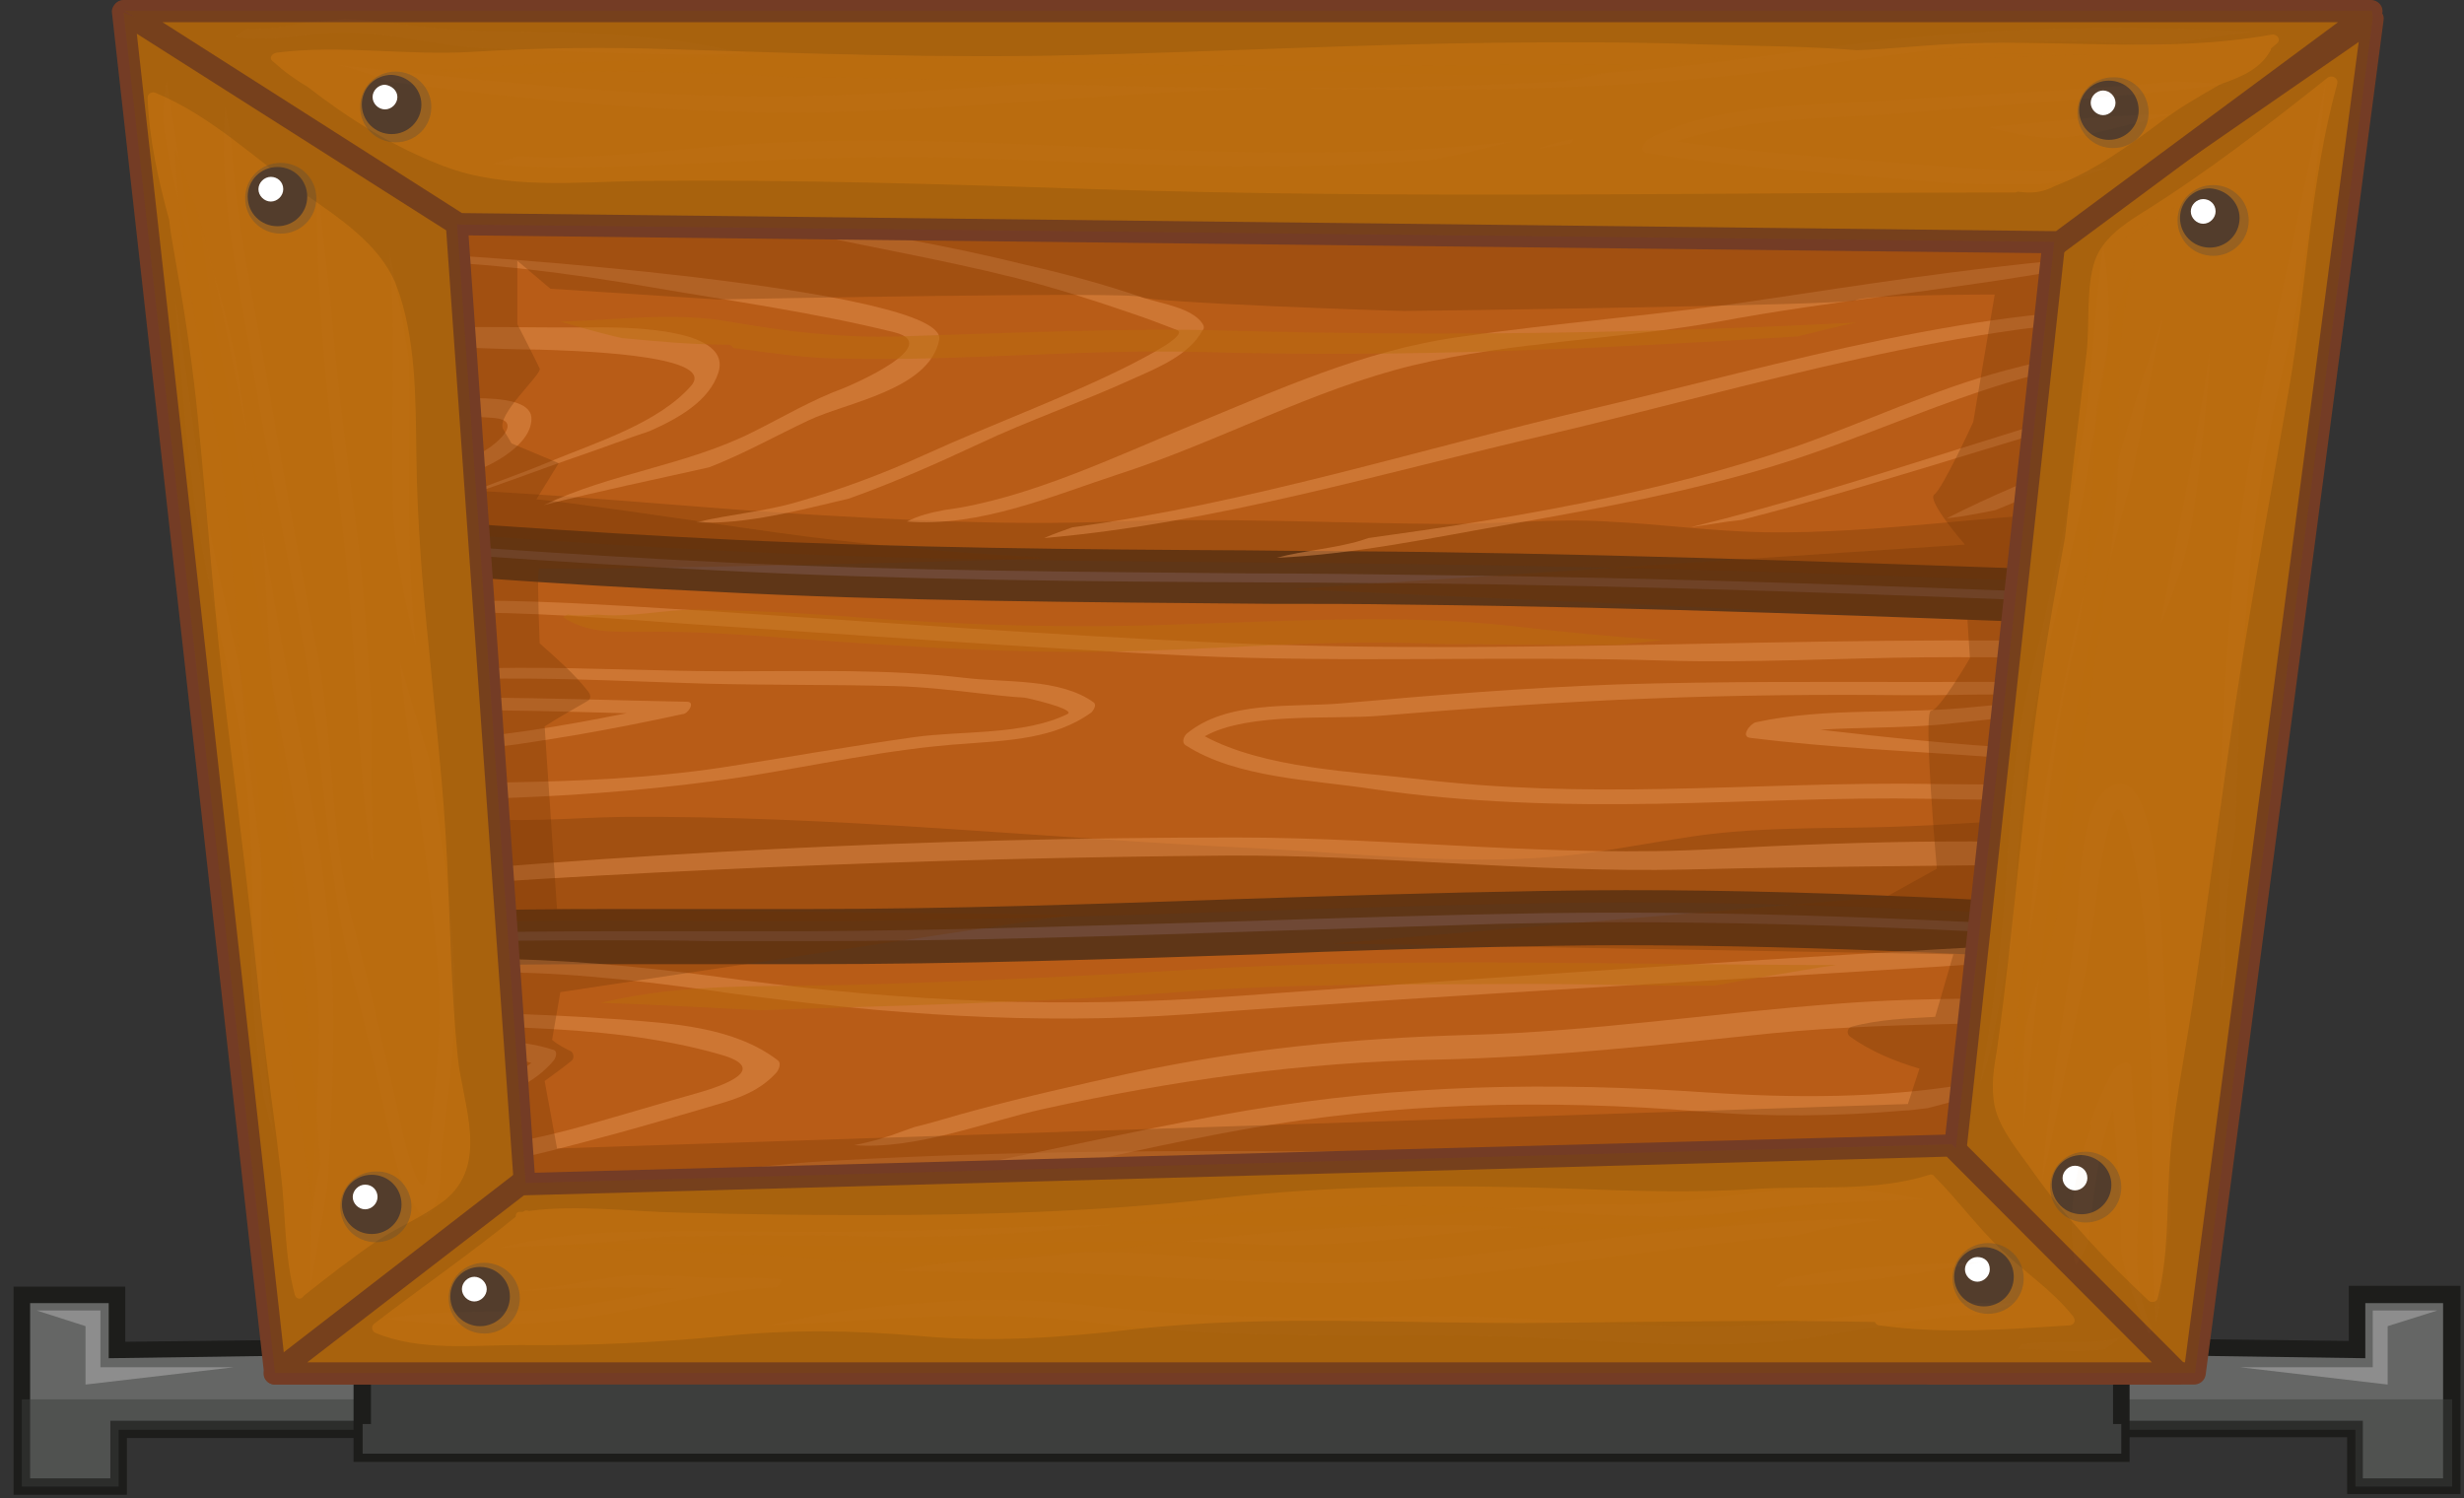 <svg width="148" height="90" viewBox="0 0 148 90" fill="none" xmlns="http://www.w3.org/2000/svg">
<rect x="0" y="0" width="148" height="90" fill="#333333" stroke="none"/>
<path d="M24.168 80.896L7.026 81.094V77.783H1.312V89.297H7.125V85.887H25.46L24.168 80.896Z" fill="#656665"/>
<path d="M7.622 89.791H0.815V77.289H7.523V80.6L24.565 80.402L26.105 86.381H7.622V89.791ZM1.809 88.803H6.628V85.344H24.814L23.77 81.341L6.529 81.588V78.277H1.809V88.803Z" fill="#1D1D1B"/>
<path opacity="0.5" d="M1.312 84.059V89.297H7.125V85.887H25.46L24.963 84.059H1.312Z" fill="#3D3E3D"/>
<path opacity="0.7" d="M2.207 78.722H6.032V82.132H14.032L5.138 83.169V79.661L2.207 78.722Z" fill="#9F9F9F"/>
<path d="M124.435 80.896L141.576 81.094V77.783H147.29V89.297H141.477V85.887H123.143L124.435 80.896Z" fill="#656665"/>
<path d="M140.98 86.332H122.497L124.037 80.353L141.079 80.55V77.239H147.787V89.742H140.98V86.332ZM146.793 78.277H142.073V81.588L124.832 81.341L123.789 85.344H141.924V88.803H146.744V78.277H146.793Z" fill="#1D1D1B"/>
<path opacity="0.5" d="M147.29 84.059V89.297H141.477V85.887H123.143L123.59 84.059H147.29Z" fill="#3D3E3D"/>
<path opacity="0.7" d="M146.396 78.722H142.52V82.132H134.571L143.415 83.169V79.661L146.396 78.722Z" fill="#9F9F9F"/>
<path d="M127.416 71.013H21.783V87.32H127.416V71.013Z" fill="#3D3E3D"/>
<path d="M127.913 87.815H21.236V70.469H127.913V87.815ZM22.28 86.777H126.919V71.507H22.28V86.777Z" fill="#1D1D1B"/>
<path d="M127.416 85.541H21.783V87.321H127.416V85.541Z" fill="#3D3E3D"/>
<path opacity="0.5" d="M127.416 71.013H21.783V82.823H127.416V71.013Z" fill="#3D3E3D"/>
<path d="M102.473 9.488H46.725H10.802L18.355 82.132H46.725H102.473H130.844L138.397 9.488H102.473Z" fill="#6F4835"/>
<path d="M43.943 33.06C57.905 33.752 71.867 33.653 85.829 33.85C99.989 34.048 114.15 34.542 128.31 35.086C130.795 35.185 133.229 35.283 135.714 35.333L138.397 9.488H10.802L13.038 30.935C23.323 31.824 33.608 32.566 43.943 33.06Z" fill="#B85C17"/>
<path d="M135.714 36.025C133.229 35.926 130.745 35.827 128.31 35.778C114.448 35.234 100.089 34.691 85.878 34.542C82.251 34.493 78.624 34.443 75.047 34.443C64.861 34.345 54.327 34.295 43.943 33.801C34.652 33.356 24.516 32.664 12.988 31.627C12.69 31.577 12.392 31.33 12.392 31.034L10.156 9.586C10.156 9.389 10.206 9.191 10.305 9.092C10.454 8.944 10.603 8.895 10.802 8.895H138.397C138.595 8.895 138.744 8.993 138.894 9.092C139.043 9.24 139.092 9.438 139.043 9.586L136.36 35.432C136.36 35.778 136.061 36.025 135.714 36.025ZM13.634 30.292C24.913 31.281 34.85 31.973 43.943 32.417C54.278 32.911 64.811 33.01 74.947 33.06C78.574 33.109 82.201 33.109 85.779 33.159C99.989 33.356 114.348 33.9 128.261 34.394C130.497 34.493 132.782 34.542 135.018 34.641L137.552 10.13H11.547L13.634 30.292Z" fill="#5F3617"/>
<path d="M48.415 55.297C63.172 55.248 77.879 54.457 92.635 54.21C106.299 53.963 119.963 54.754 133.627 55.594L135.515 37.26C132.683 37.161 129.851 37.062 127.018 36.964C112.858 36.42 98.697 35.876 84.537 35.728C70.575 35.58 56.613 35.629 42.651 34.888C32.813 34.394 23.025 33.653 13.237 32.812L15.622 55.989C26.503 55.05 37.434 55.347 48.415 55.297Z" fill="#B85C17"/>
<path d="M15.622 56.681C15.274 56.681 14.976 56.434 14.976 56.088L12.591 32.911C12.591 32.714 12.64 32.516 12.79 32.368C12.939 32.22 13.137 32.17 13.336 32.17C24.068 33.109 33.708 33.801 42.75 34.246C53.93 34.839 65.358 34.938 76.388 34.987C79.121 34.987 81.853 35.036 84.636 35.036C99.194 35.185 114.05 35.728 127.118 36.272C129.95 36.371 132.782 36.469 135.614 36.568C135.813 36.568 135.962 36.667 136.111 36.815C136.21 36.964 136.31 37.161 136.26 37.31L134.372 55.644C134.322 55.989 134.024 56.286 133.676 56.236C119.764 55.396 106.2 54.655 92.735 54.853C86.574 54.952 80.313 55.149 74.301 55.347C65.855 55.594 57.11 55.891 48.514 55.94H46.725C45.086 55.94 43.496 55.94 41.856 55.94C40.216 55.94 38.626 55.94 37.036 55.94C30.23 55.94 22.975 56.039 15.82 56.681C15.671 56.681 15.671 56.681 15.622 56.681ZM13.982 33.554L16.218 55.298C23.224 54.705 30.279 54.606 36.887 54.606C38.527 54.606 40.117 54.606 41.757 54.606C43.396 54.606 44.986 54.606 46.626 54.606H48.415C57.01 54.606 65.706 54.309 74.152 54.013C80.214 53.815 86.474 53.617 92.635 53.519C105.951 53.272 119.317 54.013 133.03 54.853L134.819 37.853C132.235 37.754 129.602 37.656 127.018 37.557C113.901 37.062 99.045 36.469 84.537 36.321C81.804 36.272 79.071 36.272 76.289 36.272C65.258 36.173 53.83 36.124 42.601 35.531C33.757 35.135 24.416 34.443 13.982 33.554Z" fill="#5F3617"/>
<path opacity="0.3" d="M129.404 48.824C123.392 48.972 117.38 49.664 111.367 49.714C108.088 49.763 104.859 49.763 101.579 50.257C98.896 50.653 96.263 51.196 93.58 51.443C87.568 51.987 81.357 51.245 75.345 50.949C62.625 50.356 50.054 48.972 37.335 49.071C34.254 49.12 31.025 49.467 27.944 49.071C26.354 48.873 24.963 48.873 23.423 49.368C22.677 49.615 21.833 49.911 21.038 49.961C18.951 50.059 17.46 49.022 15.92 47.786C15.523 47.49 15.125 47.193 14.727 46.897L15.672 56.039C26.553 55.051 37.484 55.347 48.465 55.347C63.221 55.298 77.929 54.507 92.685 54.26C106.349 54.013 120.013 54.804 133.677 55.644L134.372 48.972C132.683 48.824 131.043 48.775 129.404 48.824Z" fill="#703405"/>
<path d="M90.002 56.187C75.692 56.533 61.432 57.225 47.123 57.176C36.639 57.126 26.205 56.928 15.87 57.867L18.404 82.132H130.944L133.478 57.472C118.969 56.632 104.511 55.841 90.002 56.187Z" fill="#B85C17"/>
<path d="M130.844 82.823H18.355C18.007 82.823 17.709 82.576 17.709 82.23L15.175 57.966C15.175 57.769 15.224 57.62 15.324 57.472C15.423 57.324 15.622 57.225 15.771 57.225C22.876 56.583 29.981 56.484 35.993 56.484C38.229 56.484 40.465 56.484 42.701 56.533C44.191 56.533 45.632 56.533 47.123 56.533H48.514C57.557 56.533 66.799 56.237 75.692 55.94C80.413 55.792 85.232 55.644 90.052 55.495C92.437 55.446 94.871 55.397 97.356 55.397C109.827 55.397 122.547 56.088 133.478 56.78C133.676 56.78 133.825 56.879 133.925 57.027C134.024 57.175 134.074 57.324 134.074 57.521L131.54 82.181C131.49 82.576 131.192 82.823 130.844 82.823ZM18.951 81.489H130.248L132.683 58.114C121.901 57.472 109.479 56.78 97.306 56.78C94.822 56.78 92.387 56.83 90.002 56.879C85.232 56.978 80.363 57.126 75.692 57.324C66.799 57.62 57.557 57.917 48.464 57.917H47.073C45.583 57.917 44.142 57.917 42.651 57.917C40.415 57.917 38.179 57.917 35.943 57.917C30.18 57.917 23.373 58.016 16.516 58.559L18.951 81.489Z" fill="#5F3617"/>
<path opacity="0.4" d="M128.062 71.408C115.044 72.05 102.175 69.48 89.158 69.283C76.14 69.085 62.923 68.986 49.905 69.728C43.645 70.073 37.136 71.507 30.875 70.864C27.845 70.568 24.814 69.925 21.783 70.073C20.193 70.172 18.603 70.32 17.063 70.419L18.305 82.181H130.844L131.987 71.21C130.695 71.259 129.403 71.358 128.062 71.408Z" fill="#E59051"/>
<path opacity="0.3" d="M126.571 30.688C119.764 30.885 112.908 32.071 106.051 31.973C102.871 31.923 99.741 31.478 96.561 31.33C93.331 31.133 90.151 31.478 86.922 31.478C80.214 31.429 73.556 31.083 66.848 31.33C60.389 31.577 53.93 31.231 47.471 30.836C40.614 30.391 33.807 29.699 26.95 29.403C23.522 29.255 20.243 29.304 16.864 29.798C15.522 29.996 14.231 30.144 12.939 30.144L13.038 30.935C23.323 31.824 33.608 32.615 43.943 33.109C57.905 33.801 71.867 33.702 85.829 33.9C99.989 34.097 114.15 34.592 128.31 35.135C130.795 35.234 133.229 35.333 135.714 35.382L136.211 30.54C132.981 30.589 129.801 30.589 126.571 30.688Z" fill="#703405"/>
<g opacity="0.7">
<path opacity="0.7" d="M28.491 23.918C27.199 24.066 25.957 24.165 24.715 24.412C23.274 24.659 21.883 25.104 20.541 25.647C23.572 25.301 26.652 24.856 29.634 25.104C31.571 25.252 29.733 26.784 28.838 27.229C27.895 27.723 26.851 28.019 25.808 28.316C23.77 28.909 21.783 29.699 19.746 30.095C19.448 30.144 19.15 30.737 19.647 30.688C22.479 30.391 25.609 29.353 28.342 28.365C29.534 27.97 32.018 26.685 31.919 25.054C31.82 24.165 30.379 23.918 28.491 23.918Z" fill="#E59051"/>
<path opacity="0.7" d="M41.509 23.176C39.571 25.4 35.795 26.586 33.161 27.673C30.925 28.612 28.64 29.354 26.404 30.293C29.335 29.403 32.217 28.266 35.099 27.278C36.391 26.833 37.683 26.339 39.024 25.894C40.813 25.104 42.602 24.066 43.148 22.386C44.092 19.421 36.341 19.668 35.149 19.668C28.739 19.717 22.28 19.272 16.019 20.804C15.821 20.854 15.572 21.298 15.92 21.249C21.435 20.36 26.851 20.953 32.416 21.002C33.509 21.051 43.248 21.2 41.509 23.176Z" fill="#E59051"/>
<path opacity="0.7" d="M24.466 15.22C24.267 15.22 23.969 15.665 24.267 15.665C29.236 15.764 34.155 16.406 39.074 17.246C43.943 18.086 48.961 18.778 53.731 19.964C56.663 20.706 51.396 23.028 50.651 23.325C48.763 24.017 47.024 25.054 45.235 25.944C41.21 27.97 36.689 28.415 32.664 30.342C35.944 29.502 39.322 28.81 42.602 28.069C44.639 27.278 46.576 26.191 48.564 25.252C50.849 24.165 55.818 23.424 56.414 20.409C57.011 17.345 27.596 15.22 24.466 15.22Z" fill="#E59051"/>
<path opacity="0.7" d="M72.215 19.421C71.569 18.482 69.73 18.235 68.687 17.889C66.401 17.098 64.016 16.456 61.632 15.912C56.812 14.726 51.893 13.836 46.974 13.243C46.775 13.243 46.527 13.589 46.726 13.639C51.495 14.726 56.315 15.517 61.035 16.703C63.371 17.296 65.706 18.037 67.991 18.828C68.886 19.124 69.78 19.47 70.674 19.816C71.519 20.113 68.389 21.644 67.942 21.892C63.917 23.918 59.644 25.45 55.52 27.327C53.036 28.464 50.502 29.403 47.918 30.144C45.931 30.737 43.844 30.886 41.807 31.38C44.788 31.528 48.067 30.638 50.999 29.947C53.632 29.008 56.216 27.871 58.75 26.685C61.781 25.252 64.96 24.165 67.991 22.781C69.432 22.139 71.42 21.348 72.215 19.865C72.364 19.717 72.314 19.569 72.215 19.421Z" fill="#E59051"/>
<path opacity="0.7" d="M123.938 15.616C117.926 16.159 111.914 17.098 105.952 17.988C99.791 18.926 93.629 19.371 87.518 20.261C81.903 21.051 76.736 23.423 71.569 25.548C67.097 27.377 61.681 29.996 56.712 30.638C55.917 30.787 55.123 30.984 54.477 31.33C58.849 31.676 63.172 29.798 67.246 28.464C73.208 26.537 78.773 23.423 84.885 21.941C90.897 20.508 97.157 20.409 103.219 19.322C110.076 18.037 117.032 17.444 123.888 16.209C124.137 16.159 124.385 15.616 123.938 15.616Z" fill="#E59051"/>
<path opacity="0.7" d="M130.845 18.531C119.069 18.185 107.194 21.842 95.816 24.511C85.431 26.932 75.047 30.243 64.414 31.676C63.867 31.874 63.271 32.072 62.725 32.319C73.01 31.429 82.997 28.415 93.033 26.092C105.206 23.226 118.026 19.174 130.596 19.075C130.845 18.976 131.143 18.531 130.845 18.531Z" fill="#E59051"/>
<path opacity="0.7" d="M133.726 19.569C131.639 20.409 129.453 20.36 127.267 20.755C124.981 21.15 122.745 21.644 120.51 22.237C116.187 23.374 112.063 25.351 107.84 26.833C99.641 29.65 90.847 31.133 82.201 32.319C82.052 32.368 81.903 32.417 81.754 32.467C80.115 32.961 78.326 33.06 76.686 33.505C81.357 33.307 86.176 32.269 90.748 31.479C96.064 30.54 101.43 29.551 106.597 27.97C111.616 26.438 116.386 24.165 121.454 22.732C125.379 21.644 130 21.694 133.726 20.014C134.024 19.865 134.074 19.421 133.726 19.569Z" fill="#E59051"/>
<path opacity="0.7" d="M133.975 22.287C122.994 24.857 112.461 29.008 101.53 31.676C102.573 31.528 103.616 31.33 104.61 31.232C114.448 28.711 123.988 25.252 133.826 22.88C134.173 22.831 134.422 22.188 133.975 22.287Z" fill="#E59051"/>
<path opacity="0.7" d="M133.627 25.153C127.913 26.438 122.199 28.464 116.932 31.133C117.926 31.034 118.87 30.836 119.864 30.639C124.335 28.81 128.758 26.883 133.528 25.647C133.776 25.598 133.975 25.104 133.627 25.153Z" fill="#E59051"/>
<path opacity="0.7" d="M131.54 38.743C112.063 37.853 92.536 39.484 73.059 38.595C63.172 38.15 53.334 37.409 43.496 36.766C38.478 36.47 33.41 36.075 28.342 36.075C26.404 36.075 24.416 36.075 22.528 36.322C20.243 36.569 18.057 37.261 15.721 36.816C15.473 36.766 15.175 37.261 15.473 37.31C19.05 38.101 23.125 36.865 26.752 36.816C31.77 36.717 36.788 37.162 41.757 37.508C51.645 38.15 61.482 38.891 71.37 39.385C80.91 39.83 90.499 39.385 100.039 39.682C105.256 39.83 110.423 39.534 115.591 39.484C120.758 39.435 125.975 39.633 131.143 39.385C131.59 39.385 131.987 38.743 131.54 38.743Z" fill="#E59051"/>
<path opacity="0.7" d="M65.706 42.202C63.669 40.72 60.34 41.016 57.955 40.72C53.334 40.176 48.614 40.324 43.943 40.324C35.347 40.324 26.901 39.435 18.404 41.313C18.156 41.362 17.957 41.856 18.305 41.757C26.255 40.275 34.304 40.819 42.353 41.066C46.179 41.164 49.955 41.115 53.781 41.214C55.52 41.263 57.209 41.461 58.948 41.659C59.793 41.757 60.687 41.856 61.532 41.906C61.631 41.906 64.662 42.597 64.116 42.894C61.482 44.179 57.756 43.882 54.924 44.278C51.048 44.821 47.222 45.513 43.347 46.106C34.751 47.391 26.354 46.798 17.709 47.292C17.411 47.292 16.914 47.984 17.411 47.984C26.503 48.182 35.447 48.033 44.44 46.699C48.912 46.007 53.433 44.97 58.004 44.673C60.588 44.475 63.37 44.377 65.557 42.795C65.606 42.746 65.904 42.4 65.706 42.202Z" fill="#E59051"/>
<path opacity="0.7" d="M41.26 42.153C33.012 42.005 24.764 41.51 16.566 42.597C16.268 42.647 16.019 43.191 16.466 43.141C23.522 42.449 30.578 42.647 37.633 42.845C33.658 43.635 29.683 44.327 25.659 44.475C22.479 44.624 17.957 43.339 15.224 45.217C14.926 45.414 14.926 46.057 15.373 45.81C17.411 44.722 20.59 45.266 22.826 45.315C24.516 45.315 26.205 45.266 27.845 45.118C32.267 44.624 36.689 43.833 41.012 42.894C41.31 42.894 41.807 42.153 41.26 42.153Z" fill="#E59051"/>
<path opacity="0.7" d="M130.248 50.949C121.255 50.307 112.113 50.504 103.07 50.998C93.48 51.542 83.841 50.307 74.202 50.307C55.818 50.307 37.335 51.246 19.05 53.025C18.702 53.074 18.404 53.766 18.901 53.716C37.136 52.333 55.42 51.542 73.705 51.394C82.897 51.344 92.039 52.432 101.182 52.234C110.92 51.987 120.51 52.036 129.801 51.789C130.298 51.789 130.844 50.998 130.248 50.949Z" fill="#E59051"/>
<path opacity="0.7" d="M133.726 45.019C125.727 45.513 117.379 44.772 109.33 43.833C111.715 43.685 114.1 43.734 116.435 43.536C120.758 43.141 125.031 42.301 129.354 43.339C129.652 43.388 130.149 42.845 129.751 42.746C129.652 42.696 129.503 42.696 129.404 42.647C129.503 42.499 129.553 42.35 129.404 42.252C125.031 40.769 120.41 40.967 115.839 40.967C109.579 40.967 103.368 40.917 97.108 41.115C91.592 41.313 86.077 41.758 80.562 42.252C77.581 42.499 73.705 42.054 71.27 44.08C71.072 44.278 70.972 44.624 71.221 44.772C74.301 46.749 78.873 46.847 82.4 47.391C88.114 48.231 93.828 48.379 99.592 48.281C105.008 48.182 110.423 47.885 115.839 47.984C121.056 48.083 126.224 48.182 131.341 47.193C131.739 47.144 132.037 46.353 131.49 46.452C126.422 47.243 121.354 47.144 116.237 47.094C110.821 46.996 105.405 47.292 99.989 47.391C95.021 47.49 90.102 47.391 85.183 46.798C81.307 46.353 75.941 46.156 72.364 44.228C74.997 42.746 80.164 43.24 82.897 42.993C88.313 42.548 93.778 42.153 99.194 41.955C104.213 41.757 109.231 41.708 114.249 41.758C118.274 41.807 122.398 41.461 126.373 42.153C123.839 41.955 121.305 42.202 118.771 42.449C114.349 42.944 109.777 42.449 105.455 43.388C105.107 43.487 104.511 44.278 105.157 44.327C109.927 44.92 114.746 45.118 119.516 45.464C124.187 45.81 128.857 46.304 133.528 45.661C133.826 45.661 134.173 45.019 133.726 45.019Z" fill="#E59051"/>
<path opacity="0.7" d="M127.317 56.435C109.579 57.324 91.841 58.559 74.103 59.844C64.016 60.586 54.477 60.19 44.44 58.856C39.869 58.214 35.298 57.719 30.727 57.621C26.503 57.522 22.131 58.51 17.957 58.214C17.759 58.214 17.51 58.609 17.759 58.658C21.833 59.35 26.255 58.411 30.379 58.411C35 58.461 39.571 59.054 44.092 59.696C53.234 60.932 62.079 61.574 71.271 60.932C88.363 59.647 105.455 58.807 122.547 57.67C124.137 57.225 125.727 56.83 127.317 56.435Z" fill="#E59051"/>
<path opacity="0.7" d="M46.725 63.699C44.092 61.673 40.366 61.475 37.136 61.228C31.472 60.833 25.758 60.684 20.094 60.931C19.845 60.931 19.547 61.425 19.845 61.425C27.447 61.821 35.944 61.228 43.297 63.353C46.229 64.193 43.545 65.181 42.005 65.626C39.72 66.269 37.434 66.96 35.149 67.603C30.478 68.937 25.857 69.53 20.988 68.986C20.69 68.937 20.193 69.579 20.59 69.678C25.261 71.062 30.329 69.876 34.95 68.641C37.633 67.949 40.316 67.158 42.999 66.367C44.39 65.972 45.632 65.527 46.626 64.44C46.725 64.341 46.974 63.896 46.725 63.699Z" fill="#E59051"/>
<path opacity="0.7" d="M33.211 63.056C31.124 62.365 28.938 62.562 26.752 62.612C24.367 62.612 22.031 62.167 19.696 62.859C19.398 62.958 19.05 63.649 19.547 63.551C21.535 63.056 23.572 63.452 25.609 63.501C27.696 63.551 29.882 63.303 31.919 63.847C30.727 64.786 28.988 65.181 27.596 65.577C25.509 66.17 23.572 66.812 21.386 66.911C20.988 66.911 20.342 67.751 20.988 67.85C23.572 68.097 26.205 67.01 28.59 66.269C30.329 65.774 32.068 65.132 33.261 63.699C33.41 63.501 33.509 63.106 33.211 63.056Z" fill="#E59051"/>
<path opacity="0.7" d="M115.79 66.565C119.715 65.527 123.64 64.539 127.714 64.094C124.485 63.6 121.305 64.588 118.125 65.132C113.007 65.972 107.74 65.972 102.573 65.626C93.133 64.984 84.189 65.132 74.848 66.713C64.762 68.443 55.023 71.26 44.738 71.853C40.068 72.1 35.447 71.606 30.776 71.111C27.596 70.815 23.472 70.321 20.64 72.05C20.293 72.248 20.392 72.792 20.839 72.544C24.615 70.419 31.174 72.149 35.248 72.643C39.571 73.138 43.943 73.088 48.266 72.693C57.209 71.951 65.855 69.431 74.649 67.85C83.792 66.219 92.884 66.021 102.126 66.763C106.2 67.109 110.274 67.059 114.349 66.713C114.746 66.713 115.243 66.614 115.79 66.565Z" fill="#E59051"/>
<path opacity="0.7" d="M124.286 60.536C125.329 60.289 126.373 60.042 127.416 59.894C121.752 60.042 116.088 59.844 110.423 60.289C103.02 60.833 95.716 61.969 88.263 62.167C81.257 62.364 74.649 63.007 67.793 64.489C64.712 65.181 61.582 65.873 58.501 66.713C57.358 67.01 56.166 67.405 54.924 67.702C54.675 67.8 54.477 67.85 54.228 67.949C53.334 68.295 52.34 68.591 51.297 68.789C55.023 69.085 59.296 67.356 62.675 66.614C70.525 64.885 78.227 63.798 86.326 63.649C93.132 63.501 99.691 62.76 106.448 62.068C110.423 61.673 114.448 61.574 118.423 61.475C120.46 61.277 122.398 60.981 124.286 60.536Z" fill="#E59051"/>
<path opacity="0.7" d="M127.515 68.443C125.826 68.739 124.037 68.789 122.298 68.987C119.516 69.332 116.733 69.678 113.951 70.172C108.833 71.013 103.616 70.963 98.499 71.606C93.083 72.297 87.965 73.829 82.45 73.829C79.866 73.829 77.332 73.533 74.749 73.731C71.966 73.978 69.333 74.669 66.6 75.114C66.302 75.164 65.904 75.856 66.352 75.806C68.687 75.658 70.923 74.966 73.258 74.719C76.587 74.373 79.866 74.669 83.195 74.818C88.263 75.015 93.232 73.78 98.201 73.039C103.765 72.199 109.38 72.297 114.895 71.26C115.392 71.161 115.938 71.062 116.435 70.963C120.162 70.074 123.938 69.629 127.515 68.443Z" fill="#E59051"/>
</g>
<path opacity="0.3" d="M23.87 9.735L28.341 73.187L119.118 70.963L126.919 12.403L23.87 9.735ZM118.522 25.351C118.522 25.351 116.684 29.354 116.187 29.7C115.69 30.046 118.025 32.714 118.025 32.714L77.531 35.383L118.174 37.211L118.323 39.534C118.323 39.534 116.485 42.696 115.988 42.696C115.491 42.696 116.336 52.184 116.336 52.184L113.305 53.865L80.015 56.681L117.329 57.324L116.236 61.08C114.547 61.178 112.858 61.228 111.218 61.673C110.92 61.772 110.92 62.117 111.119 62.266C112.361 63.155 113.802 63.748 115.292 64.193L114.597 66.318L33.459 68.987L32.714 64.934C33.26 64.539 33.807 64.144 34.353 63.699C34.502 63.551 34.453 63.254 34.304 63.155C33.906 62.958 33.509 62.76 33.161 62.463L33.658 59.597L64.414 54.952L33.459 54.606C33.459 54.606 33.062 48.972 32.714 43.635C33.558 43.092 34.453 42.597 35.297 42.103C35.496 42.005 35.496 41.757 35.347 41.56C34.502 40.473 33.459 39.583 32.416 38.644C32.316 35.976 32.267 34.098 32.416 34.147C32.913 34.295 63.022 33.653 62.526 33.505C62.029 33.356 55.818 33.356 44.44 31.676C33.062 29.996 32.217 29.996 32.217 29.996L33.558 27.822L30.726 26.636C30.726 26.636 30.726 26.636 30.23 25.796C29.733 24.956 32.565 22.485 32.416 22.139C32.267 21.793 31.074 19.47 31.074 19.47V15.665L33.062 17.345L43.098 17.988C43.098 17.988 68.041 17.493 68.538 17.839C69.084 18.185 83.593 18.679 84.388 18.679C85.232 18.679 110.97 18.334 111.466 18.037C111.963 17.691 119.814 17.691 119.814 17.691L118.522 25.351Z" fill="#703405"/>
<path d="M7.374 0.741L16.516 82.477H32.316L27.447 13.441L7.374 0.741Z" fill="#BA6C0F"/>
<path d="M32.316 83.17H16.516C16.168 83.17 15.87 82.923 15.87 82.577L6.728 0.791C6.678 0.544 6.827 0.297 7.026 0.149C7.225 0 7.523 0 7.722 0.149L27.795 12.898C27.994 12.997 28.093 13.195 28.093 13.393L32.962 82.429C32.962 82.626 32.913 82.775 32.764 82.923C32.714 83.071 32.515 83.17 32.316 83.17ZM17.112 81.836H31.621L26.801 13.837L8.218 2.026L17.112 81.836Z" fill="#743C25"/>
<path d="M142.521 1.086L131.788 82.477H115.988L123.391 14.38L142.521 1.086Z" fill="#BA6C0F"/>
<path d="M131.788 83.169H115.938C115.74 83.169 115.591 83.07 115.442 82.972C115.293 82.823 115.243 82.626 115.293 82.477L122.696 14.38C122.696 14.182 122.795 14.034 122.994 13.886L142.123 0.592C142.322 0.444 142.62 0.444 142.868 0.592C143.117 0.741 143.216 0.988 143.167 1.235L132.484 82.576C132.434 82.922 132.136 83.169 131.788 83.169ZM116.733 81.835H131.242L141.676 2.52L124.037 14.726L116.733 81.835Z" fill="#743C25"/>
<path d="M31.223 71.111L16.516 82.478H130.844L117.18 68.789L31.223 71.111Z" fill="#BA6C0F"/>
<path d="M130.844 83.169H16.516C16.218 83.169 15.969 82.972 15.87 82.725C15.771 82.478 15.87 82.181 16.069 81.983L30.776 70.617C30.875 70.519 31.024 70.469 31.173 70.469L117.18 68.147C117.379 68.147 117.528 68.196 117.677 68.344L131.341 82.033C131.54 82.231 131.589 82.527 131.49 82.774C131.391 82.972 131.142 83.169 130.844 83.169ZM18.454 81.835H129.254L116.932 69.481L31.471 71.803L18.454 81.835Z" fill="#743C25"/>
<path d="M7.473 0.642L27.546 13.441L123.739 14.528L142.471 0.642H7.473Z" fill="#BA6C0F"/>
<path d="M123.74 15.22L27.547 14.133C27.398 14.133 27.299 14.084 27.2 14.034L7.077 1.235C6.828 1.087 6.729 0.79 6.779 0.494C6.878 0.197 7.126 -0 7.424 -0H142.422C142.72 -0 142.969 0.197 143.068 0.444C143.167 0.741 143.068 1.037 142.82 1.186L124.088 15.072C123.988 15.171 123.889 15.22 123.74 15.22ZM27.746 12.799L123.492 13.886L140.435 1.334H9.76L27.746 12.799Z" fill="#743C25"/>
<path opacity="0.3" d="M142.471 0.642H7.473L8.119 1.037L7.423 0.741L16.516 82.477H131.838L142.521 1.087L142.471 0.642ZM16.615 3.162C20.491 2.668 24.466 3.36 28.391 3.113C32.416 2.866 36.391 2.816 40.465 2.964C48.564 3.212 56.563 3.508 64.662 3.31C73.009 3.113 81.406 2.668 89.754 2.569C93.927 2.52 98.101 2.52 102.324 2.668C105.355 2.767 108.485 2.767 111.516 3.014C113.255 2.964 114.994 2.767 116.733 2.668C123.292 2.273 129.95 3.261 136.459 2.075C136.757 2.026 137.055 2.371 136.757 2.619C136.658 2.717 136.508 2.816 136.409 2.915C136.409 2.964 136.409 3.014 136.359 3.063C135.763 4.15 134.571 4.645 133.428 5.04C133.378 5.089 133.279 5.089 133.229 5.139C132.037 5.831 130.894 6.473 129.801 7.313C127.813 8.796 125.776 10.278 123.441 11.168C122.596 11.613 121.95 11.613 121.205 11.514C121.155 11.514 121.106 11.563 121.056 11.563C102.672 11.563 84.238 11.959 65.855 11.366C56.762 11.069 47.669 10.773 38.577 10.871C34.651 10.921 30.428 11.415 26.652 9.982C23.671 8.845 20.988 7.165 18.503 5.238C17.758 4.793 17.062 4.299 16.417 3.706C16.118 3.508 16.317 3.212 16.615 3.162ZM123.391 14.528L117.479 68.986L117.23 68.739L31.571 71.062L27.447 13.441L27.497 13.49L123.391 14.528ZM17.708 77.783C17.062 75.411 17.162 72.841 16.864 70.419C16.516 67.405 16.069 64.391 15.721 61.327C15.125 55.248 14.379 49.269 13.634 43.19C12.889 37.211 12.491 31.182 11.895 25.202C11.597 22.139 11.15 19.075 10.603 16.011C10.454 15.072 10.255 14.133 10.156 13.194C9.51 10.822 8.964 8.4 8.864 5.88C8.864 5.584 9.162 5.485 9.361 5.584C12.69 6.967 15.323 9.537 18.255 11.613C20.292 13.046 22.776 14.627 23.77 17.049C25.012 20.261 24.963 24.016 25.012 27.426C25.062 31.281 25.36 35.036 25.758 38.891C26.155 43.141 26.652 47.391 26.851 51.641C27.049 55.594 27.099 59.548 27.497 63.501C27.795 66.367 29.434 69.975 26.652 72.149C25.41 73.088 23.969 73.681 22.677 74.521C21.137 75.559 19.696 76.695 18.255 77.832C18.106 78.079 17.808 78.079 17.708 77.783ZM124.335 79.611C120.509 79.858 116.684 80.155 112.858 79.611C112.758 79.611 112.659 79.512 112.609 79.413C106.051 79.265 99.542 79.413 92.983 79.463C84.686 79.562 76.289 78.919 68.041 79.858C63.718 80.352 59.594 80.649 55.222 80.254C51.296 79.908 47.471 79.858 43.545 80.254C39.471 80.649 35.397 80.847 31.273 80.797C28.441 80.797 25.211 81.192 22.528 80.056C22.329 79.957 22.28 79.661 22.478 79.512C25.31 77.338 28.242 75.312 30.975 73.088C30.975 72.94 31.024 72.791 31.223 72.791C31.273 72.791 31.372 72.791 31.422 72.791C31.521 72.693 31.67 72.693 31.77 72.742C34.701 72.347 37.931 72.791 40.862 72.841C44.539 72.94 48.166 72.989 51.843 72.989C58.898 72.989 66.004 72.791 73.009 72.001C80.263 71.161 87.319 71.161 94.573 71.408C98.3 71.556 101.976 71.655 105.653 71.408C109.032 71.21 112.659 71.606 115.889 70.568C115.988 70.518 116.137 70.568 116.187 70.667C117.628 72.1 118.82 73.78 120.311 75.163C121.652 76.448 123.242 77.486 124.435 78.969C124.733 79.265 124.633 79.562 124.335 79.611ZM140.384 5.04C138.744 10.97 138.546 17.246 137.502 23.275C136.459 29.403 135.316 35.481 134.372 41.609C133.428 47.836 132.633 54.112 131.689 60.338C131.192 63.649 130.496 66.911 130.298 70.271C130.149 72.841 130.248 75.46 129.602 77.98C129.552 78.227 129.205 78.277 129.056 78.129C126.571 75.806 124.087 73.187 122.099 70.37C121.304 69.233 120.112 67.85 119.814 66.466C119.565 65.231 119.764 64.143 119.963 62.957C121.006 55.495 121.503 47.934 122.646 40.472C123.043 37.754 123.54 35.036 124.037 32.269C124.435 28.563 124.882 24.906 125.329 21.2C125.528 19.47 125.279 17.296 125.826 15.665C126.273 14.38 127.466 13.54 128.559 12.848C132.534 10.377 136.161 7.56 139.837 4.645C140.086 4.496 140.483 4.694 140.384 5.04Z" fill="#7D4A08"/>
<path opacity="0.4" d="M131.938 11.563C131.192 12.057 130.447 12.552 129.652 12.996C128.807 13.491 127.813 14.034 127.118 14.775L127.068 14.825C127.962 13.985 129.006 13.54 130 12.848C130.695 12.453 131.341 12.008 131.938 11.563Z" fill="#BA6C0F"/>
<path opacity="0.4" d="M117.329 3.31C116.137 3.409 114.994 3.508 113.802 3.557C114.845 3.557 115.889 3.557 116.932 3.557C120.162 3.508 123.342 3.31 126.571 3.31C123.491 3.261 120.41 3.113 117.329 3.31Z" fill="#BA6C0F"/>
<path opacity="0.4" d="M107.045 3.607C106.697 3.558 106.349 3.558 105.951 3.508C105.306 3.459 104.66 3.459 104.063 3.409C103.716 3.409 103.368 3.409 103.02 3.459C101.927 3.558 100.834 3.755 99.741 3.805C102.175 3.656 104.61 3.607 107.045 3.607Z" fill="#BA6C0F"/>
<path opacity="0.5" d="M111.516 19.371C99.095 20.014 86.574 20.211 74.152 19.865C67.395 19.668 60.687 20.014 53.93 20.211C50.502 20.31 47.222 19.915 43.844 19.322C40.415 18.729 37.086 19.223 33.658 19.322C34.85 19.668 36.093 20.014 37.335 20.31C39.471 20.508 41.608 20.706 43.744 20.706C43.893 20.706 43.993 20.804 44.042 20.903C46.278 21.2 48.514 21.546 50.8 21.546C57.955 21.694 65.109 20.953 72.264 21.15C84.239 21.496 96.064 20.953 107.989 20.211C109.181 19.915 110.324 19.618 111.516 19.371Z" fill="#BA6C0F"/>
<path opacity="0.5" d="M97.207 38.743C98.101 38.644 98.996 38.545 99.89 38.446C96.859 38.249 93.778 37.952 90.847 37.606C84.139 36.865 77.481 37.31 70.774 37.507C64.265 37.755 57.806 37.557 51.297 37.063C48.117 36.816 44.987 36.667 41.807 36.618C39.869 36.618 37.832 37.112 35.894 36.914C35.298 36.964 34.652 37.013 34.105 36.914C34.006 36.964 33.907 37.013 33.807 37.063C35.248 38.051 36.888 37.952 38.577 37.952C41.807 37.903 44.987 38.15 48.216 38.397C55.123 38.891 61.93 39.336 68.886 39.089C74.749 38.891 80.661 38.397 86.524 38.694C89.158 38.694 91.791 38.743 94.424 38.743C95.368 38.743 96.263 38.743 97.207 38.743Z" fill="#BA6C0F"/>
<path opacity="0.5" d="M71.221 58.263C64.662 58.658 58.004 58.955 51.396 59.153C46.228 59.301 41.111 59.004 36.093 60.24C39.273 60.339 42.502 60.536 45.682 60.684C54.029 60.388 62.426 60.24 70.774 59.597C77.879 59.054 84.835 59.153 91.94 59.103C95.617 59.103 99.343 59.251 103.02 59.202C105.107 58.807 107.194 58.461 109.281 58.115C109.628 58.065 109.976 58.016 110.324 57.967C97.356 57.967 84.239 57.472 71.221 58.263Z" fill="#BA6C0F"/>
<path opacity="0.3" d="M135.068 13.243C135.068 14.429 134.124 15.368 132.931 15.368C131.739 15.368 130.794 14.429 130.794 13.243C130.794 12.057 131.739 11.118 132.931 11.118C134.124 11.118 135.068 12.057 135.068 13.243Z" fill="#494949"/>
<path d="M134.521 13.095C134.521 14.084 133.726 14.874 132.732 14.874C131.739 14.874 130.944 14.084 130.944 13.095C130.944 12.107 131.739 11.316 132.732 11.316C133.726 11.366 134.521 12.156 134.521 13.095Z" fill="#533D2C"/>
<path d="M133.08 12.7C133.08 13.095 132.732 13.441 132.335 13.441C131.937 13.441 131.59 13.095 131.59 12.7C131.59 12.304 131.937 11.959 132.335 11.959C132.732 11.959 133.08 12.255 133.08 12.7Z" fill="white"/>
<path opacity="0.3" d="M129.056 6.77C129.056 7.956 128.112 8.895 126.919 8.895C125.727 8.895 124.782 7.956 124.782 6.77C124.782 5.584 125.727 4.645 126.919 4.645C128.112 4.595 129.056 5.584 129.056 6.77Z" fill="#494949"/>
<path d="M128.459 6.622C128.459 7.61 127.664 8.401 126.671 8.401C125.677 8.401 124.882 7.61 124.882 6.622C124.882 5.633 125.677 4.843 126.671 4.843C127.664 4.843 128.459 5.633 128.459 6.622Z" fill="#533D2C"/>
<path d="M127.068 6.177C127.068 6.572 126.72 6.918 126.323 6.918C125.925 6.918 125.578 6.572 125.578 6.177C125.578 5.781 125.925 5.436 126.323 5.436C126.72 5.436 127.068 5.781 127.068 6.177Z" fill="white"/>
<path opacity="0.3" d="M31.223 77.98C31.223 79.166 30.279 80.105 29.087 80.105C27.894 80.105 26.95 79.166 26.95 77.98C26.95 76.794 27.894 75.856 29.087 75.856C30.279 75.856 31.223 76.794 31.223 77.98Z" fill="#494949"/>
<path d="M30.627 77.882C30.627 78.87 29.832 79.661 28.838 79.661C27.845 79.661 27.05 78.87 27.05 77.882C27.05 76.893 27.845 76.103 28.838 76.103C29.832 76.103 30.627 76.893 30.627 77.882Z" fill="#533D2C"/>
<path d="M29.236 77.437C29.236 77.832 28.888 78.178 28.49 78.178C28.093 78.178 27.745 77.832 27.745 77.437C27.745 77.041 28.093 76.696 28.49 76.696C28.888 76.696 29.236 77.041 29.236 77.437Z" fill="white"/>
<path opacity="0.3" d="M24.714 72.495C24.714 73.681 23.77 74.62 22.578 74.62C21.385 74.62 20.441 73.681 20.441 72.495C20.441 71.309 21.385 70.37 22.578 70.37C23.77 70.32 24.714 71.309 24.714 72.495Z" fill="#494949"/>
<path d="M24.118 72.347C24.118 73.335 23.323 74.126 22.329 74.126C21.336 74.126 20.541 73.335 20.541 72.347C20.541 71.358 21.336 70.568 22.329 70.568C23.323 70.568 24.118 71.358 24.118 72.347Z" fill="#533D2C"/>
<path d="M22.677 71.902C22.677 72.297 22.33 72.643 21.932 72.643C21.535 72.643 21.187 72.297 21.187 71.902C21.187 71.507 21.535 71.161 21.932 71.161C22.379 71.161 22.677 71.507 22.677 71.902Z" fill="white"/>
<path opacity="0.3" d="M19 11.909C19 13.095 18.056 14.034 16.864 14.034C15.671 14.034 14.727 13.095 14.727 11.909C14.727 10.723 15.671 9.784 16.864 9.784C18.056 9.784 19 10.723 19 11.909Z" fill="#494949"/>
<path d="M18.454 11.81C18.454 12.799 17.659 13.589 16.665 13.589C15.671 13.589 14.877 12.799 14.877 11.81C14.877 10.822 15.671 10.031 16.665 10.031C17.659 10.031 18.454 10.822 18.454 11.81Z" fill="#533D2C"/>
<path d="M17.013 11.366C17.013 11.761 16.665 12.107 16.268 12.107C15.87 12.107 15.523 11.761 15.523 11.366C15.523 10.97 15.87 10.624 16.268 10.624C16.665 10.624 17.013 10.921 17.013 11.366Z" fill="white"/>
<path opacity="0.3" d="M25.907 6.424C25.907 7.61 24.963 8.549 23.77 8.549C22.578 8.549 21.634 7.61 21.634 6.424C21.634 5.238 22.578 4.299 23.77 4.299C24.913 4.299 25.907 5.238 25.907 6.424Z" fill="#494949"/>
<path d="M25.311 6.276C25.311 7.264 24.516 8.055 23.522 8.055C22.528 8.055 21.733 7.264 21.733 6.276C21.733 5.287 22.528 4.497 23.522 4.497C24.516 4.546 25.311 5.337 25.311 6.276Z" fill="#533D2C"/>
<path d="M23.869 5.831C23.869 6.226 23.522 6.572 23.124 6.572C22.727 6.572 22.379 6.226 22.379 5.831C22.379 5.435 22.727 5.089 23.124 5.089C23.522 5.139 23.869 5.435 23.869 5.831Z" fill="white"/>
<path opacity="0.3" d="M127.416 71.309C127.416 72.495 126.472 73.434 125.28 73.434C124.087 73.434 123.143 72.495 123.143 71.309C123.143 70.123 124.087 69.184 125.28 69.184C126.422 69.184 127.416 70.123 127.416 71.309Z" fill="#494949"/>
<path d="M126.82 71.161C126.82 72.149 126.025 72.94 125.031 72.94C124.037 72.94 123.242 72.149 123.242 71.161C123.242 70.172 124.037 69.382 125.031 69.382C126.025 69.431 126.82 70.222 126.82 71.161Z" fill="#533D2C"/>
<path d="M125.379 70.765C125.379 71.161 125.031 71.507 124.633 71.507C124.236 71.507 123.888 71.161 123.888 70.765C123.888 70.37 124.236 70.024 124.633 70.024C125.031 70.024 125.379 70.321 125.379 70.765Z" fill="white"/>
<path opacity="0.3" d="M121.553 76.794C121.553 77.98 120.609 78.919 119.416 78.919C118.224 78.919 117.28 77.98 117.28 76.794C117.28 75.608 118.224 74.669 119.416 74.669C120.609 74.669 121.553 75.608 121.553 76.794Z" fill="#494949"/>
<path d="M120.957 76.695C120.957 77.684 120.162 78.475 119.168 78.475C118.174 78.475 117.379 77.684 117.379 76.695C117.379 75.707 118.174 74.916 119.168 74.916C120.162 74.916 120.957 75.707 120.957 76.695Z" fill="#533D2C"/>
<path d="M119.516 76.251C119.516 76.646 119.168 76.992 118.77 76.992C118.373 76.992 118.025 76.646 118.025 76.251C118.025 75.855 118.373 75.51 118.77 75.51C119.218 75.51 119.516 75.806 119.516 76.251Z" fill="white"/>
<g opacity="0.3">
<g opacity="0.3">
<path opacity="0.3" d="M10.007 4.842C9.858 5.633 9.808 6.424 9.808 7.264C10.107 9.883 10.802 12.453 11.547 14.973C11.05 11.563 10.554 8.203 10.007 4.842Z" fill="#E59051"/>
<path opacity="0.3" d="M18.652 77.288C19 75.213 19.398 73.137 19.696 71.013C19.895 67.207 20.093 63.452 19.994 59.646C19.845 53.321 18.553 47.144 17.361 40.917C16.168 34.839 15.274 28.761 14.33 22.633C13.833 19.569 12.889 16.604 12.044 13.639C12.342 15.665 12.64 17.74 12.938 19.767C13.088 20.409 13.237 21.101 13.386 21.793C14.528 27.871 15.025 34.048 16.168 40.127C17.311 46.353 18.553 52.431 19.05 58.757C19.448 64.984 18.553 71.111 18.652 77.288Z" fill="#E59051"/>
<path opacity="0.3" d="M15.721 59.399C15.671 54.556 15.87 49.812 15.224 45.019C14.578 40.127 13.187 35.333 12.342 30.441C11.597 26.24 11.2 21.99 10.504 17.79C10.703 20.211 10.901 22.682 11.1 25.104C11.249 26.537 11.448 28.019 11.597 29.452C12.193 34.394 13.634 39.188 14.429 44.129C15.125 48.676 15.274 53.222 15.075 57.818C15.175 60.487 15.423 63.205 15.82 65.824C16.019 66.664 16.268 67.504 16.466 68.344C16.069 65.379 15.721 62.414 15.721 59.399Z" fill="#E59051"/>
<path opacity="0.3" d="M23.572 27.525C23.572 28.711 23.572 29.897 23.621 31.034C23.82 33.653 24.317 36.173 24.963 38.743C24.665 35.679 24.565 32.664 24.565 29.551C24.565 26.981 24.615 24.313 24.565 21.644C24.416 20.705 24.267 19.816 24.118 18.877C23.87 17.592 23.621 16.307 23.373 15.022C23.77 19.124 23.522 23.423 23.572 27.525Z" fill="#E59051"/>
<path opacity="0.3" d="M24.317 40.769C24.218 40.423 24.118 40.077 24.019 39.731C24.118 40.917 24.267 42.153 24.416 43.339C25.112 48.577 26.056 53.815 26.354 59.103C26.503 61.87 26.205 64.638 25.907 67.405C25.808 68.196 25.708 69.135 25.658 69.925C25.559 73.236 24.416 69.036 24.267 68.393C23.323 64.044 22.329 59.696 21.187 55.396C19.746 49.911 20.093 44.179 18.951 38.594C17.858 33.06 16.864 27.574 15.92 22.04C15.125 17.493 14.131 12.947 13.883 8.351C13.783 7.708 13.634 7.066 13.535 6.424C13.088 11.81 14.38 17.098 15.224 22.336C16.268 28.662 17.659 34.987 18.653 41.312C19.547 47.045 19.696 52.629 21.087 58.312C21.882 61.425 22.677 64.638 23.323 67.751C23.721 69.678 24.068 71.457 25.311 72.989C25.509 73.236 25.857 72.89 25.956 72.693C26.652 71.457 26.404 69.678 26.602 68.393C26.901 65.922 27.248 63.55 27.298 61.08C27.497 55.891 26.503 50.603 25.758 45.513C25.261 43.931 24.764 42.35 24.317 40.769Z" fill="#E59051"/>
<path opacity="0.3" d="M22.329 42.844C22.081 39.089 21.882 35.284 21.385 31.528C20.789 27.08 20.193 22.484 19.845 17.938C19.547 15.714 19.348 13.49 19.1 11.267C19.05 11.316 19.05 11.365 19.05 11.415C18.951 18.185 19.795 25.153 20.59 31.874C21.385 38.397 21.385 44.969 22.28 51.492C22.28 51.591 22.379 51.69 22.429 51.69C22.28 48.725 22.329 45.76 22.329 42.844Z" fill="#E59051"/>
</g>
<g opacity="0.3">
<path opacity="0.3" d="M44.688 76.745C43.446 76.745 42.154 76.794 40.912 76.646C39.918 76.646 38.925 76.597 37.98 76.597C36.937 76.695 35.894 76.844 34.85 77.041C33.509 77.288 32.167 77.437 30.826 77.585C31.72 77.536 32.565 77.486 33.459 77.437C35.844 77.288 38.279 77.338 40.664 77.387C38.477 77.783 36.341 78.228 34.105 78.524C30.428 79.018 26.801 78.524 23.224 79.216C23.422 79.216 23.671 79.265 23.87 79.315C25.161 79.413 26.453 79.512 27.745 79.611C29.434 79.562 31.124 79.562 32.813 79.413C37.434 79.068 41.806 77.585 46.427 77.338C46.477 77.338 46.477 77.338 46.527 77.338C46.725 77.338 46.924 77.041 46.924 76.844C46.228 76.794 45.483 76.745 44.688 76.745Z" fill="#E59051"/>
<path opacity="0.3" d="M112.56 71.556C111.516 71.408 110.473 71.359 109.429 71.309C108.933 71.309 108.386 71.359 107.889 71.408C104.262 71.655 100.685 72.446 97.058 72.347C89.754 72.199 82.599 73.928 75.295 73.632C67.643 73.335 60.091 73.829 52.439 73.978C47.222 74.076 42.005 73.879 36.838 74.027C34.602 74.126 32.217 74.373 30.031 74.966C37.384 74.472 44.688 74.818 52.091 74.818C59.693 74.818 67.246 74.274 74.848 74.719C82.201 75.164 89.257 73.385 96.561 73.533C99.542 73.582 102.324 73.039 105.305 72.693C108.734 72.248 112.162 72.149 115.59 72.05C114.497 71.853 113.504 71.704 112.56 71.556Z" fill="#E59051"/>
<path opacity="0.3" d="M112.261 73.187C104.163 73.335 96.064 74.472 88.014 75.411C82.052 76.103 76.537 75.905 70.575 75.411C64.96 74.917 59.296 75.411 53.731 76.35C55.371 76.35 57.01 76.399 58.6 76.449C67.941 76.201 77.133 77.734 86.524 76.745C93.629 76.004 100.685 74.867 107.79 74.225C108.535 74.076 109.28 73.879 110.026 73.731C111.069 73.533 112.063 73.385 113.106 73.286C112.808 73.286 112.56 73.236 112.261 73.187Z" fill="#E59051"/>
<path opacity="0.3" d="M118.82 78.969C119.565 78.771 120.311 78.475 121.056 78.277C119.615 78.326 118.125 78.178 116.932 78.326C113.702 78.771 110.473 79.167 107.243 79.463C99.89 80.155 92.486 78.919 85.133 79.068C78.376 79.216 71.817 79.167 65.06 78.376C62.476 78.079 59.942 78.03 57.458 78.129C56.762 78.178 56.066 78.228 55.371 78.277C52.886 78.425 50.452 78.722 48.017 79.216C47.371 79.364 46.775 79.463 46.129 79.611C52.837 79.315 59.147 78.573 65.904 79.463C73.457 80.451 80.81 80.155 88.362 80.254C95.418 80.303 102.424 81.39 109.479 80.254C112.51 79.76 115.69 79.117 118.82 78.969Z" fill="#E59051"/>
<path opacity="0.3" d="M126.422 81.044C126.72 80.847 127.068 80.6 127.317 80.353C125.429 80.847 123.391 80.451 121.454 80.748C121.354 80.847 121.304 80.945 121.205 81.044C122.944 81.044 124.683 81.291 126.422 81.044C126.373 81.044 126.422 81.044 126.422 81.044Z" fill="#E59051"/>
<path opacity="0.3" d="M119.069 75.806C115.193 76.004 111.218 76.004 107.392 76.794C107.144 76.943 106.895 77.091 106.647 77.289C110.821 77.19 114.945 76.597 119.069 75.806Z" fill="#E59051"/>
</g>
<g opacity="0.3">
<path opacity="0.3" d="M126.323 14.775C125.727 18.927 125.727 23.078 124.882 27.278C123.988 31.726 123.093 36.124 122 40.571C121.056 44.278 120.758 47.984 120.559 51.789C120.311 56.336 119.715 60.734 118.92 65.181C119.118 64.588 119.317 63.995 119.466 63.402C120.013 61.228 120.212 59.004 120.808 56.83C121.205 51.74 121.305 46.6 122.398 41.609C123.342 37.162 124.634 32.862 125.379 28.365C125.727 26.141 126.174 23.967 126.522 21.694C126.522 21.595 126.522 21.546 126.571 21.447C126.72 19.223 126.72 16.999 126.323 14.775Z" fill="#E59051"/>
<path opacity="0.3" d="M129.999 59.202C129.9 57.522 129.801 46.996 127.366 47.094C124.782 47.193 124.932 53.964 124.733 55.397C124.037 60.585 123.093 65.725 122.646 70.914C123.64 66.862 124.335 62.71 125.23 58.609C125.528 56.928 125.776 55.199 125.975 53.469C126.074 52.58 126.869 46.946 127.565 49.121C129.055 53.914 129.055 59.548 129.205 64.539C129.354 69.431 129.155 74.323 129.453 79.216C129.453 79.265 129.453 79.315 129.503 79.364C129.85 78.277 129.85 76.992 129.999 75.905C130.099 75.114 130.248 74.274 130.397 73.483C130.397 68.739 130.248 63.946 129.999 59.202Z" fill="#E59051"/>
<path opacity="0.3" d="M129.205 79.71C128.112 77.387 128.36 74.817 128.459 72.347C128.559 69.629 128.112 66.911 128.012 64.193C128.012 63.55 127.118 63.946 126.969 64.242C126.373 65.28 125.925 66.367 125.528 67.504C125.578 67.553 125.627 67.652 125.578 67.8C124.633 70.123 124.087 73.384 124.683 76.004C124.981 75.559 125.23 75.065 125.428 74.57C125.776 71.853 125.975 69.135 126.919 66.614C127.018 67.998 127.168 69.431 127.267 70.815C127.317 70.864 127.366 70.963 127.317 71.111C127.317 71.161 127.317 71.21 127.267 71.26C127.317 72.05 127.366 72.841 127.366 73.681C127.366 74.076 127.366 74.472 127.366 74.867C127.615 76.695 128.31 78.425 129.056 80.105C129.205 79.957 129.254 79.858 129.205 79.71Z" fill="#E59051"/>
<path opacity="0.3" d="M129.801 19.371C127.018 27.575 124.733 36.371 123.242 44.92C122.546 48.824 122.149 52.827 121.801 56.78C121.851 56.83 121.901 56.928 121.901 57.027C121.652 59.943 121.553 62.859 121.553 65.774C121.553 66.417 121.553 67.109 121.553 67.751C122.248 60.487 123.043 53.173 124.136 45.908C124.981 40.127 126.521 34.444 128.012 28.81C128.111 28.365 128.211 27.97 128.26 27.525C128.857 24.807 129.205 21.941 129.9 19.223C129.85 19.272 129.801 19.272 129.801 19.371Z" fill="#E59051"/>
<path opacity="0.3" d="M129.751 37.557C130.645 35.432 131.341 33.455 131.689 31.182C132.086 28.612 132.335 26.092 132.583 23.522C132.683 22.732 132.683 21.941 132.732 21.101C131.937 26.636 130.794 32.072 129.751 37.557Z" fill="#E59051"/>
<path opacity="0.3" d="M138.049 17.79C138.794 13.54 139.241 9.29 139.688 5.04C139.639 5.089 139.639 5.139 139.639 5.139C137.85 14.578 135.366 24.016 134.273 33.554C133.328 42.202 133.179 50.85 133.378 59.548C133.478 59.152 133.577 58.708 133.627 58.312C133.676 58.213 133.676 58.065 133.676 57.966C133.676 56.286 133.676 54.606 133.875 52.926C133.974 51.888 134.123 50.85 134.273 49.812C134.422 44.327 134.67 38.842 135.217 33.406C135.664 28.711 136.608 24.214 137.701 19.668C137.85 18.976 137.949 18.383 138.049 17.79Z" fill="#E59051"/>
</g>
<g opacity="0.3">
<path opacity="0.3" d="M110.075 2.816C105.107 3.459 100.089 4.249 95.07 4.447C89.903 4.694 84.736 4.397 79.568 4.299C69.531 4.101 59.644 5.435 49.607 5.732C39.819 6.028 29.981 4.941 20.243 3.903C21.336 4.101 22.429 4.546 23.323 4.892C31.472 5.979 39.67 6.77 47.868 6.77C58.302 6.72 68.637 5.188 79.121 5.336C88.71 5.485 97.853 5.386 107.392 4.15C112.759 3.459 118.174 2.52 123.59 2.47C125.478 2.47 127.317 2.569 129.205 2.717C129.453 2.717 129.652 2.717 129.9 2.717C131.689 2.421 133.527 2.124 135.316 1.927C126.77 1.383 118.572 1.68 110.075 2.816Z" fill="#E59051"/>
<path opacity="0.3" d="M115.342 9.883C110.473 9.487 105.554 9.191 100.734 8.499C105.057 6.967 110.224 7.165 114.696 6.769C121.056 6.226 127.466 5.88 133.776 5.04C132.732 4.99 131.689 4.941 130.646 4.892C124.932 5.435 119.218 5.633 113.553 6.028C108.833 6.374 103.417 6.127 99.095 8.301C98.797 8.45 98.349 9.092 98.896 9.191C104.56 10.081 110.324 10.426 116.087 10.921C118.224 11.118 120.36 11.069 122.497 11.069C123.292 10.97 124.037 10.871 124.783 10.674C125.379 10.525 126.025 10.278 126.621 10.081C122.944 10.476 118.92 10.179 115.342 9.883Z" fill="#E59051"/>
<path opacity="0.3" d="M123.441 8.302C124.137 8.252 124.832 8.153 125.528 8.054C127.118 7.708 128.658 7.264 130.248 6.918C130.298 6.918 130.348 6.868 130.447 6.868C126.869 6.868 123.193 7.313 119.665 7.61C119.615 7.61 119.566 7.659 119.516 7.659C120.758 8.005 122.1 8.252 123.441 8.302Z" fill="#E59051"/>
<path opacity="0.3" d="M59.793 8.598C54.625 8.401 49.458 8.351 44.291 8.697C40.117 8.994 35.496 9.636 31.124 9.389C30.627 9.537 30.13 9.685 29.584 9.834C33.062 10.229 36.639 10.031 40.018 9.883C46.079 9.636 51.992 9.29 58.004 9.488C67.395 9.784 76.736 10.377 86.077 9.587C87.667 9.29 89.257 8.895 90.847 8.499C80.562 9.685 70.177 8.994 59.793 8.598Z" fill="#E59051"/>
<path opacity="0.3" d="M92.387 8.944C92.983 8.845 93.629 8.746 94.225 8.648C94.374 8.648 94.474 8.499 94.474 8.351C93.778 8.499 93.083 8.697 92.387 8.944Z" fill="#E59051"/>
<path opacity="0.3" d="M43.794 3.014C40.515 2.273 37.235 2.075 33.906 1.927C33.708 1.927 33.509 1.927 33.36 1.927C32.167 1.927 30.975 1.877 29.782 1.877C27.05 1.877 24.317 1.433 21.584 1.185C21.286 1.185 20.988 1.136 20.69 1.136C19.994 1.235 19.249 1.284 18.553 1.334C17.311 1.531 16.069 1.778 14.827 1.729C14.578 1.877 14.33 2.026 14.131 2.223C16.069 2.569 18.007 2.075 19.994 1.976C23.075 1.828 26.255 2.816 29.335 2.915C34.552 3.063 39.819 3.409 45.036 3.212C44.589 3.162 44.191 3.063 43.794 3.014Z" fill="#E59051"/>
</g>
</g>
<path opacity="0.5" d="M19.249 69.925C18.603 59.745 17.013 49.565 16.218 39.385C15.969 36.173 15.92 32.961 15.622 29.749C15.473 28.859 15.274 27.97 15.075 27.031C14.28 23.522 13.684 19.915 12.839 16.406C12.591 15.467 12.342 14.528 12.094 13.54C11.647 12.008 11.15 10.525 10.554 9.043C10.504 9.092 10.504 9.142 10.504 9.191C10.703 13.836 11.597 18.877 12.541 23.473C13.684 29.057 13.982 34.394 14.429 40.077C15.274 51.048 17.311 61.87 18.802 72.792C18.851 71.902 19.05 70.914 19.249 69.925Z" fill="#BA6C0F"/>
<path opacity="0.5" d="M103.666 73.582C105.157 73.236 106.647 72.841 108.187 72.594C108.982 72.446 109.926 72.446 110.821 72.297C107.939 72.347 105.107 72.791 102.175 72.989C98.995 73.187 95.766 72.94 92.586 72.742C86.176 72.248 79.817 72.347 73.407 72.94C66.302 73.582 59.296 74.472 52.191 74.274C48.117 74.126 44.092 74.225 40.018 74.274C37.881 74.472 35.695 74.669 33.559 74.818C35.546 75.164 37.782 75.015 39.769 75.114C42.85 75.263 45.931 75.312 49.011 75.608C55.768 76.35 62.526 75.51 69.233 74.768C76.935 73.928 84.388 73.236 92.139 73.78C96.114 73.978 99.89 73.879 103.666 73.582Z" fill="#BA6C0F"/>
<path opacity="0.5" d="M126.87 19.519C126.522 21.2 126.224 22.88 125.925 24.56C125.925 24.708 125.925 24.906 125.876 25.054C125.627 29.946 125.578 34.691 124.435 39.484C123.441 43.635 123.044 48.181 122.497 52.431C121.951 56.632 120.708 61.08 121.006 65.329C121.106 64.094 121.553 62.611 121.603 62.216C121.901 60.437 122.447 58.757 123.044 57.027C123.242 56.385 123.391 55.693 123.541 55.051C124.335 50.109 125.13 45.217 125.776 40.275C126.323 36.222 127.068 32.467 127.217 28.316C127.366 24.115 127.019 19.717 128.261 15.665C128.261 15.615 128.261 15.615 128.261 15.566C127.714 16.801 127.267 18.185 126.87 19.519Z" fill="#BA6C0F"/>
<path opacity="0.5" d="M93.977 4.892C95.617 4.595 97.207 4.2 98.846 3.854C85.63 3.904 72.363 4.151 59.147 3.607C52.489 3.36 45.831 3.212 39.173 3.558C35.894 3.706 32.614 3.854 29.335 4.002C28.292 4.052 27.149 4.151 26.006 4.25C26.205 4.25 26.453 4.299 26.652 4.299C30.677 4.546 34.701 4.249 38.676 4.299C41.707 4.348 44.788 4.497 47.818 4.645C50.949 4.645 54.129 4.694 57.309 4.843C69.432 5.337 81.804 5.534 93.977 4.892Z" fill="#BA6C0F"/>
</svg>
